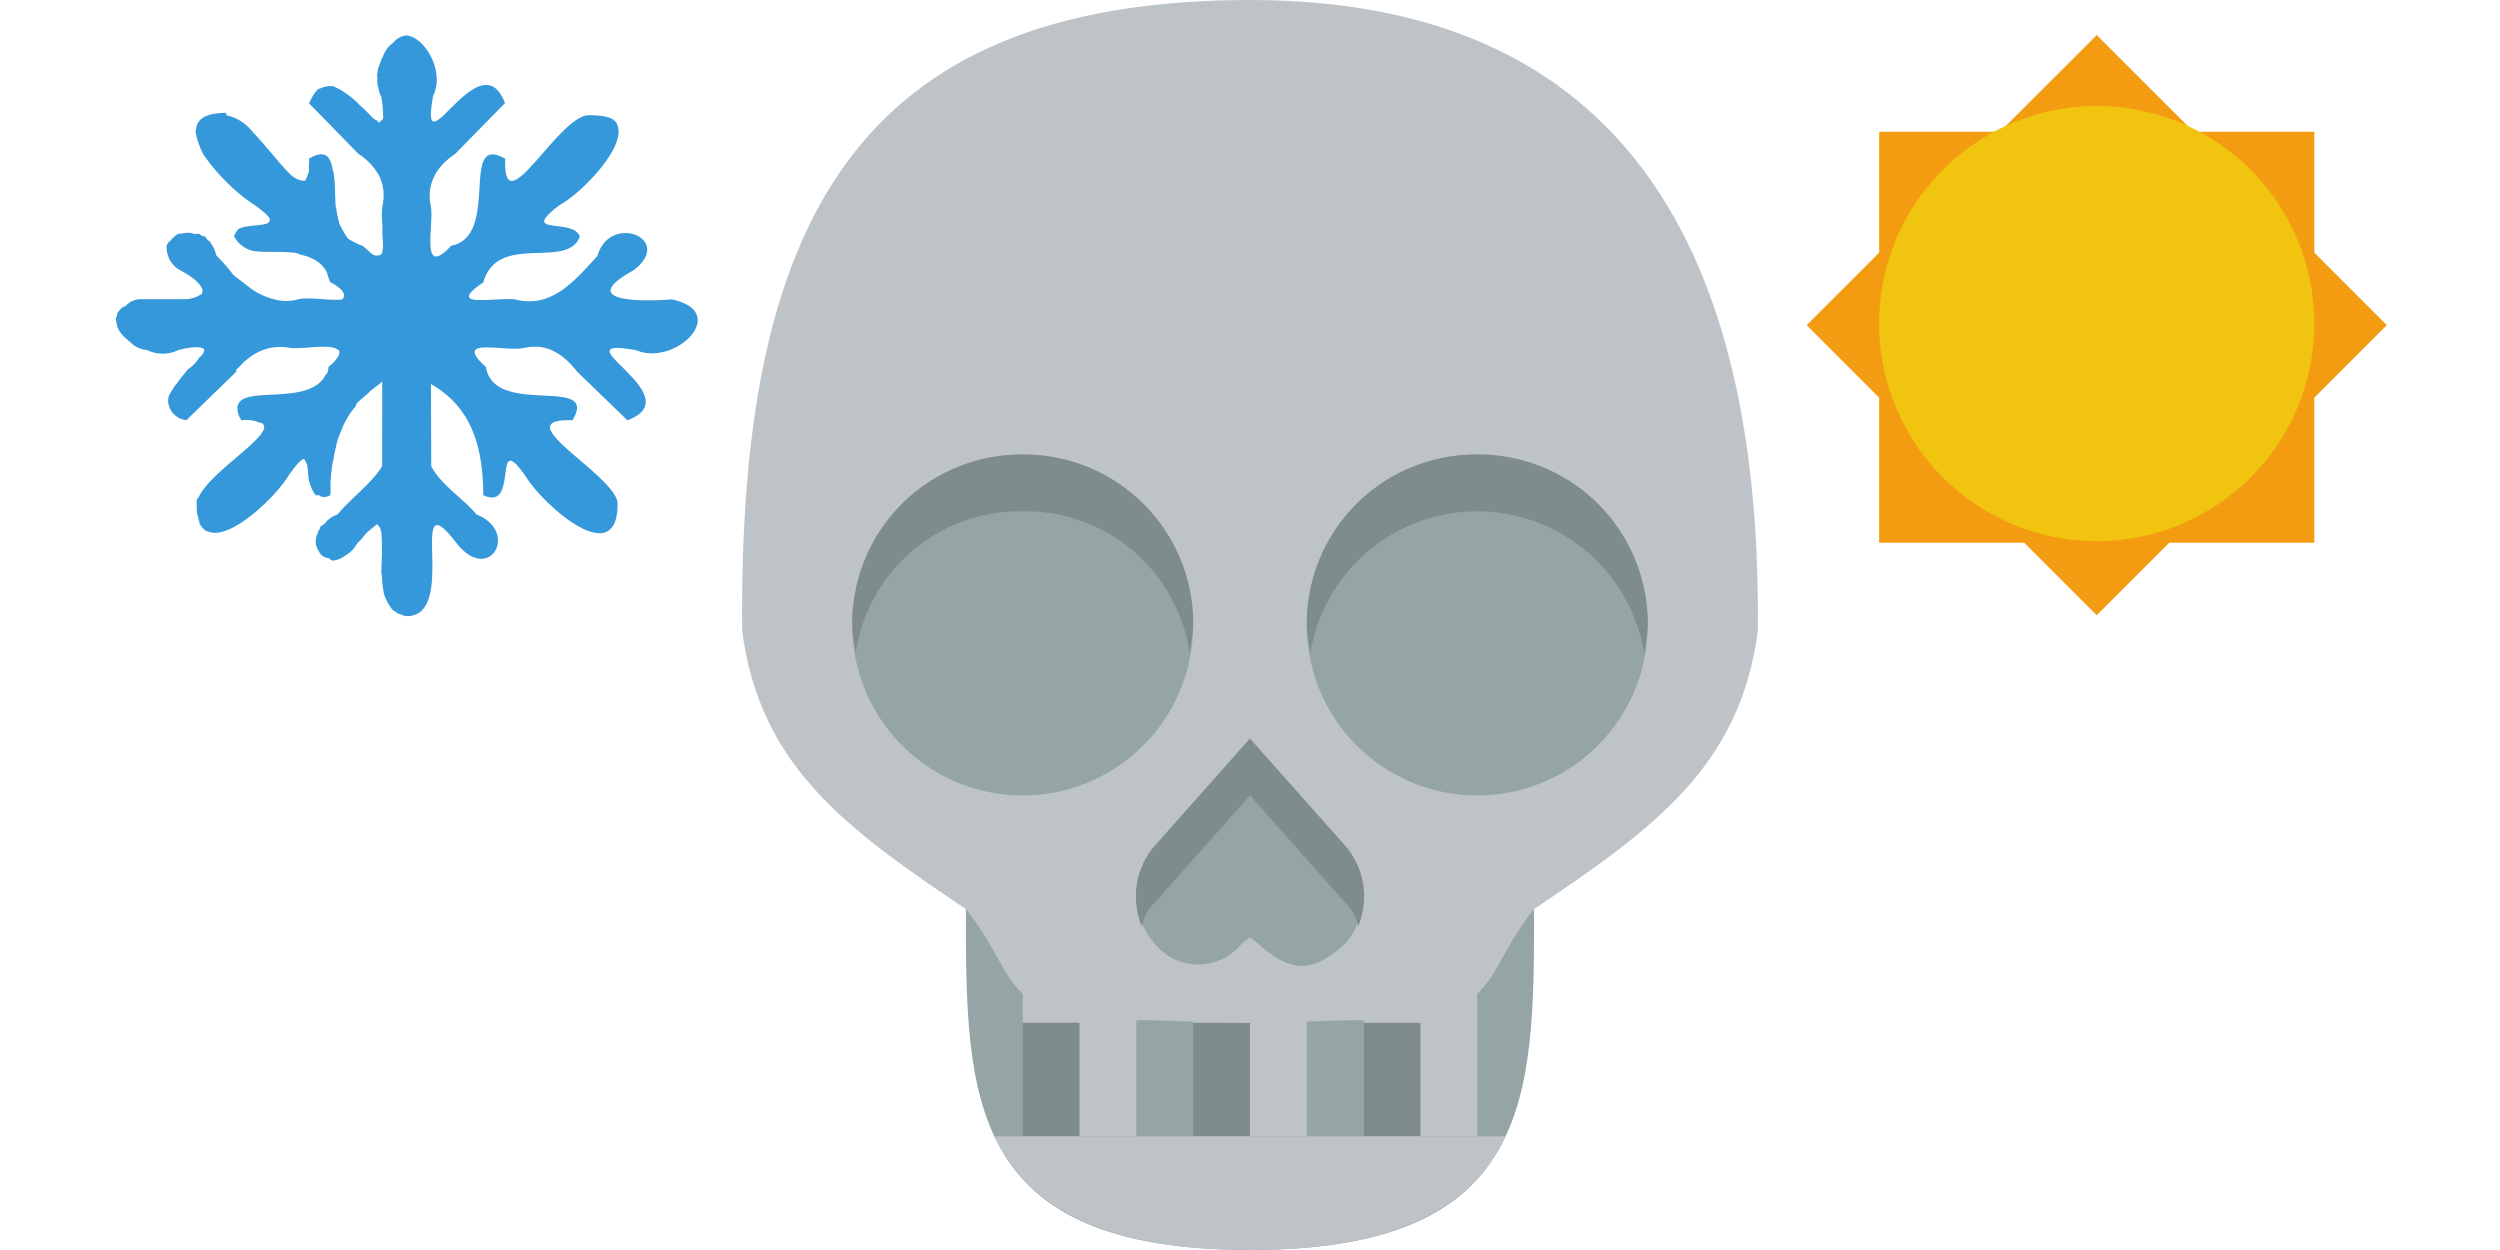<svg xmlns="http://www.w3.org/2000/svg" xmlns:xlink="http://www.w3.org/1999/xlink" width="256" height="128" viewBox="0 0 256 128">
  <defs>
    <clipPath id="clip-path">
      <rect id="Bildschirmfoto_2019-06-16_um_17.29.45" data-name="Bildschirmfoto 2019-06-16 um 17.29.45" width="256" height="128" rx="8" transform="translate(1040 5398)" fill="#10182f"/>
    </clipPath>
  </defs>
  <g id="Gruppe_maskieren_61" data-name="Gruppe maskieren 61" transform="translate(-1040 -5398)" clip-path="url(#clip-path)">
    <g id="Gruppe_201" data-name="Gruppe 201">
      <g id="Paomedia-Small-N-Flat-Snow-flake" transform="translate(1051.853 5401.629)">
        <g id="Gruppe_183" data-name="Gruppe 183" transform="translate(0 0)">
          <path id="Pfad_1222" data-name="Pfad 1222" d="M51.37,1037.559c-.3-.743-1.213-.99-3.02-.99-3.154.247-8.746,11.387-8.466,4.456-4.773-2.723-.428,7.921-5.54,8.912-3.223,3.466-1.735-2.228-2.07-3.961-.52-2.476.649-4.208,2.483-5.446l5.1-5.2c-2.557-6.684-8.877,7.427-7.355-.743,1.213-2.476-.795-5.941-2.691-6.189h.03a1.938,1.938,0,0,0-1.426.743,2.836,2.836,0,0,0-1.072,1.485h-.03a7.3,7.3,0,0,0-.366.99h-.027a3.991,3.991,0,0,0-.163.99h.04a5.013,5.013,0,0,0,.025.99h.04a4.594,4.594,0,0,0,.265.99h.04a9.246,9.246,0,0,1,.2,1.98s.04.248.037.248-.1.247-.153.247-.166.248-.27.248-.22-.248-.361-.248c-.423-.247-.958-.99-1.6-1.485a8.66,8.66,0,0,0-2.75-1.98,2.569,2.569,0,0,0-1.361.247c-.207,0-.375.248-.561.5-.2.248-.4.743-.569.99l5.077,5.2a6.185,6.185,0,0,1,2.112,2.228,5.7,5.7,0,0,1,.285.743,4.63,4.63,0,0,1,.149.743,5.27,5.27,0,0,1-.109,1.733,7.465,7.465,0,0,0,.01,1.733c.022.495-.025.743,0,.99.015.495.079.99.062,1.238a2.94,2.94,0,0,1-.094.743c-.111.248-.334.248-.649.248s-.755-.5-1.327-.99h-.04a8.358,8.358,0,0,1-1.481-.743,5.921,5.921,0,0,1-.46-.743,5.456,5.456,0,0,1-.4-.743,9.967,9.967,0,0,1-.348-1.733h-.039c-.036-.495-.03-.743-.052-.99s-.006-.5-.024-.99c-.017-.248-.032-.5-.052-.743s-.086-.743-.12-.99c-.016,0-.068,0-.089-.247-.231-1.238-.772-1.981-2.416-.99H19.8a6.455,6.455,0,0,1-.044.99s.041,0,.039.247c-.027.248-.111.248-.172.5a3.03,3.03,0,0,1-.222.495H19.02a2.3,2.3,0,0,1-.985-.495c-1.095-.99-2.557-2.971-3.986-4.456a4.674,4.674,0,0,0-2.711-1.733c-.017,0-.023-.247-.039-.247-1.852,0-2.7.495-2.979,1.238a2.728,2.728,0,0,0-.144.743s.052.248.11.495a9.749,9.749,0,0,0,.658,1.733,19.017,19.017,0,0,0,2.5,2.97,16.912,16.912,0,0,0,2.732,2.228c1.059.743,1.548,1.238,1.6,1.485.014,0-.026.248-.057.248-.282.5-2.193.248-3.146.743a2.348,2.348,0,0,0-.454.743c.08.248.191.248.313.5a3.125,3.125,0,0,0,1.53.99c1.308.247,3.037,0,4.591.247.509.248.985.248,1.431.5a3.082,3.082,0,0,1,1.64,1.485,8.71,8.71,0,0,0,.335.99,3.89,3.89,0,0,1,1.1.743,1.176,1.176,0,0,1,.353.743H23.39c-.037,0-.06,0-.136.248-.758.248-3.331-.248-4.491,0a4.621,4.621,0,0,1-2.6,0,7.216,7.216,0,0,1-2.2-.99c-.321-.248-.653-.495-.956-.743-.32-.248-.663-.5-.966-.743a17.071,17.071,0,0,0-1.729-1.98,5.586,5.586,0,0,0-.256-.743,8.234,8.234,0,0,0-.46-.743c-.135,0-.3-.248-.449-.495a.577.577,0,0,1-.546-.248H8c-.566-.248-1.162,0-1.642,0a3.966,3.966,0,0,0-.8.743c-.1,0-.2.248-.261.248a1.776,1.776,0,0,0-.115.495h.039a1.981,1.981,0,0,0,.06.5,2.649,2.649,0,0,0,1.3,1.733c1.449.743,2.133,1.485,2.293,1.981.04,0,0,.247-.018.247s0,.248-.057.248H8.728a3.1,3.1,0,0,1-1.8.495H2.712a2.138,2.138,0,0,0-1.747.743H.83a2.028,2.028,0,0,0-.686.743c-.013,0-.018.248-.029.248-.041,0-.114.248-.115.248s.039.247.039.247.051.248.1.5c.191.743.836,1.238,1.7,1.98a2.787,2.787,0,0,0,1.374.5,3.609,3.609,0,0,0,3.188,0c1.95-.5,2.64-.248,2.674,0a1.2,1.2,0,0,1-.511.743,3.884,3.884,0,0,1-1.19,1.238c-.395.495-.814.99-1.151,1.485H6.193a10.167,10.167,0,0,0-.762,1.238,2.5,2.5,0,0,0-.065.743h.039c0,.248.033.248.039.248a2.091,2.091,0,0,0,1.787,1.485l5.1-4.951c.021,0,.008,0,.028-.248.343-.248.667-.743,1.055-.99a5.22,5.22,0,0,1,4.321-1.238c1.328.248,4.3-.5,5.027.248h.118c.01.247.034.247.039.247s-.03,0-.057.248a3.511,3.511,0,0,1-1.112,1.238h.039c-.054.495-.152.743-.269.743-1.526,3.219-7.993,1.238-8.921,2.971-.059,0-.143.247-.154.495h.039a1.326,1.326,0,0,0,.031.5,2.419,2.419,0,0,0,.363.743h.039a3.421,3.421,0,0,1,1.8.248.462.462,0,0,1,.488.495c-.193,1.485-5.635,4.7-6.735,7.179-.091,0-.185.247-.211.495H8.3a8.576,8.576,0,0,0,.034,1.238h.039a4.754,4.754,0,0,0,.188.743c.008,0,.031.248.039.248.2.248.511.743.859.743,2.177.99,6.861-3.466,8.218-5.694.87-1.238,1.354-1.733,1.626-1.733.1.248.18.248.235.5h.039a6.956,6.956,0,0,1,.12.99,4.109,4.109,0,0,0,.768,2.228h.36c.3.248.639.248,1.146,0,0-.248.028-.248.029-.248,0-.495-.021-.99.013-1.485,0,0,.026,0,.029-.248.036-.5.114-.99.187-1.485h.029c.078-.495.168-.99.295-1.485a6,6,0,0,1,.47-1.485,8.579,8.579,0,0,1,1.37-2.476c.108,0,.172-.247.29-.495a12.228,12.228,0,0,1,1.121-.99c.441-.5.943-.743,1.483-1.238l-.01,8.664c-1.057,1.733-3.125,3.218-4.585,4.951a2.735,2.735,0,0,0-1.347.99c-.134,0-.3.247-.4.247-.019,0-.011,0-.029.248-.108,0-.189.248-.251.495h-.029a1.988,1.988,0,0,0-.162.743,1.643,1.643,0,0,0,.306.99,1.17,1.17,0,0,0,1.063.743.48.48,0,0,0,.5.248,2.5,2.5,0,0,0,1.136-.495,3.042,3.042,0,0,0,1.23-1.238,9.73,9.73,0,0,0,.88-.99c.5-.5.894-.743,1.144-.99.089,0,.191.247.253.247a1.88,1.88,0,0,1,.238.99c.025.5.052,1.238.037,1.733-.017.743-.077,1.485-.05,2.228h.04a11.006,11.006,0,0,0,.223,1.98,5.184,5.184,0,0,0,.795,1.485c.186.247.366.247.624.495.272,0,.555.248.923.248,5.4,0-.2-14.358,5.112-7.427,3.367,4.208,6.422-1.238,2.027-2.971-1.461-1.733-3.592-2.97-4.649-4.951l-.03-8.417c4.332,2.475,5.322,6.684,5.36,11.387,3.758,1.733.827-6.932,4.307-1.98,1.795,2.97,9.553,9.9,9.444,2.723-.453-2.97-11.625-8.664-4.617-8.417,2.807-4.7-8.018-.248-8.862-5.446-3.555-3.218,2.013-1.485,3.988-1.98,2.344-.5,4.005.743,5.377,2.475l5.117,4.951c6.728-2.476-7.432-8.664.889-7.179,4.028,1.733,9.756-3.961,3.624-5.2-3.25.248-9.7.248-3.9-2.97,4.3-3.218-2.421-5.941-3.674-1.485-2.277,2.476-4.686,5.446-8.437,4.456-1.857-.247-7.3.99-3.265-1.733,1.485-5.2,8.61-1.238,9.895-4.7-.678-1.98-6.32,0-2.084-3.218,2.27-1.238,6.842-5.941,5.934-8.169Z" transform="translate(0 -1028.4)" fill="#3498db"/>
        </g>
      </g>
      <g id="Paomedia-Small-N-Flat-Sun" transform="translate(1105 5495.587)">
        <g id="Gruppe_184" data-name="Gruppe 184" transform="translate(120 -94)">
          <path id="Pfad_1223" data-name="Pfad 1223" d="M29.706,0,19.8,9.9H7.427V22.28L0,29.706l7.427,7.427V51.986H22.28l7.427,7.427,7.427-7.427H51.986V37.133l7.427-7.427L51.986,22.28V9.9H39.608Z" fill="#f39c12"/>
          <path id="Pfad_1224" data-name="Pfad 1224" d="M45.342,23.916a22.28,22.28,0,1,1-22.28-22.28A22.28,22.28,0,0,1,45.342,23.916Z" transform="translate(6.644 5.632)" fill="#f1c40f"/>
        </g>
      </g>
      <g id="Paomedia-Small-N-Flat-Skull" transform="translate(1098.18 -591.237)">
        <g id="Gruppe_169" data-name="Gruppe 169">
          <path id="Pfad_1068" data-name="Pfad 1068" d="M98.909,6082.328c0,19.2,0,34.909-29.091,34.909s-29.091-15.709-29.091-34.909c0-19.782,9.811-34.909,29.091-34.909S98.909,6062.545,98.909,6082.328Z" fill="#95a5a6"/>
          <g id="Gruppe_166" data-name="Gruppe 166">
            <path id="Pfad_1069" data-name="Pfad 1069" d="M46.545,6088.146V6105.6H58.182v-17.454Zm17.455,0V6105.6H75.636v-17.454Zm17.455,0V6105.6H93.091v-17.454Z" fill="#bdc3c7"/>
            <path id="Pfad_1070" data-name="Pfad 1070" d="M46.545,6093.964V6105.6h5.818v-11.636Zm17.455,0V6105.6h5.818v-11.636Zm17.455,0V6105.6h5.818v-11.636Z" fill="#7f8c8d"/>
            <path id="Pfad_1071" data-name="Pfad 1071" d="M43.636,6105.6c3.359,6.982,10.6,11.637,26.182,11.637S92.643,6112.582,96,6105.6Z" fill="#bdc3c7"/>
            <path id="Pfad_1072" data-name="Pfad 1072" d="M69.818,5989.237c-40.727,0-52.364,23.272-52,64.582,1.8,13.964,10.81,20.364,22.909,28.509,4.7,5.818,3.455,9.309,11.636,11.636,8.57-.582,8.879,0,17.455,0s8.884-.582,17.455,0c8.18-2.327,6.935-5.818,11.636-11.636,12.1-8.146,21.114-14.545,22.912-28.509C122.182,6018.328,110.545,5989.237,69.818,5989.237Z" fill="#bdc3c7"/>
          </g>
          <g id="Gruppe_167" data-name="Gruppe 167">
            <path id="Pfad_1073" data-name="Pfad 1073" d="M83.782,52.364A17.455,17.455,0,1,1,66.327,34.909,17.453,17.453,0,0,1,83.782,52.364Z" transform="translate(-19.782 6000.873)" fill="#95a5a6"/>
            <path id="Pfad_1074" data-name="Pfad 1074" d="M75.113,6088.146c1.629,0,3.264-1.164,4.5-2.328a7.575,7.575,0,0,0,0-9.891l-9.8-11.055-9.8,11.055a7.573,7.573,0,0,0,0,9.891,5.732,5.732,0,0,0,9,0l.8-.582.8.582C71.855,6086.982,73.489,6088.146,75.113,6088.146Z" fill="#95a5a6"/>
            <path id="Pfad_1075" data-name="Pfad 1075" d="M83.782,52.364A17.455,17.455,0,1,1,66.327,34.909,17.453,17.453,0,0,1,83.782,52.364Z" transform="translate(26.764 6000.873)" fill="#95a5a6"/>
          </g>
          <g id="Gruppe_168" data-name="Gruppe 168">
            <path id="Pfad_1076" data-name="Pfad 1076" d="M46.545,6035.782a17.3,17.3,0,0,0-17.455,17.455c0,.582.2,1.746.364,2.909A16.956,16.956,0,0,1,46.545,6041.6a16.962,16.962,0,0,1,17.094,14.546c.163-1.164.361-2.328.361-2.909A17.3,17.3,0,0,0,46.545,6035.782Z" fill="#7f8c8d"/>
            <path id="Pfad_1077" data-name="Pfad 1077" d="M93.091,6035.782a17.3,17.3,0,0,0-17.455,17.455c0,.582.2,1.746.361,2.909a17.317,17.317,0,0,1,34.188,0c.163-1.164.361-2.328.361-2.909A17.3,17.3,0,0,0,93.091,6035.782Z" fill="#7f8c8d"/>
            <path id="Pfad_1078" data-name="Pfad 1078" d="M69.818,6064.873,60,6075.928a7.989,7.989,0,0,0-1.268,8.146A4.65,4.65,0,0,1,60,6081.746l9.821-11.055,9.821,11.055a4.646,4.646,0,0,1,1.268,2.327,7.985,7.985,0,0,0-1.268-8.146Z" fill="#7f8c8d"/>
          </g>
        </g>
      </g>
    </g>
  </g>
</svg>
